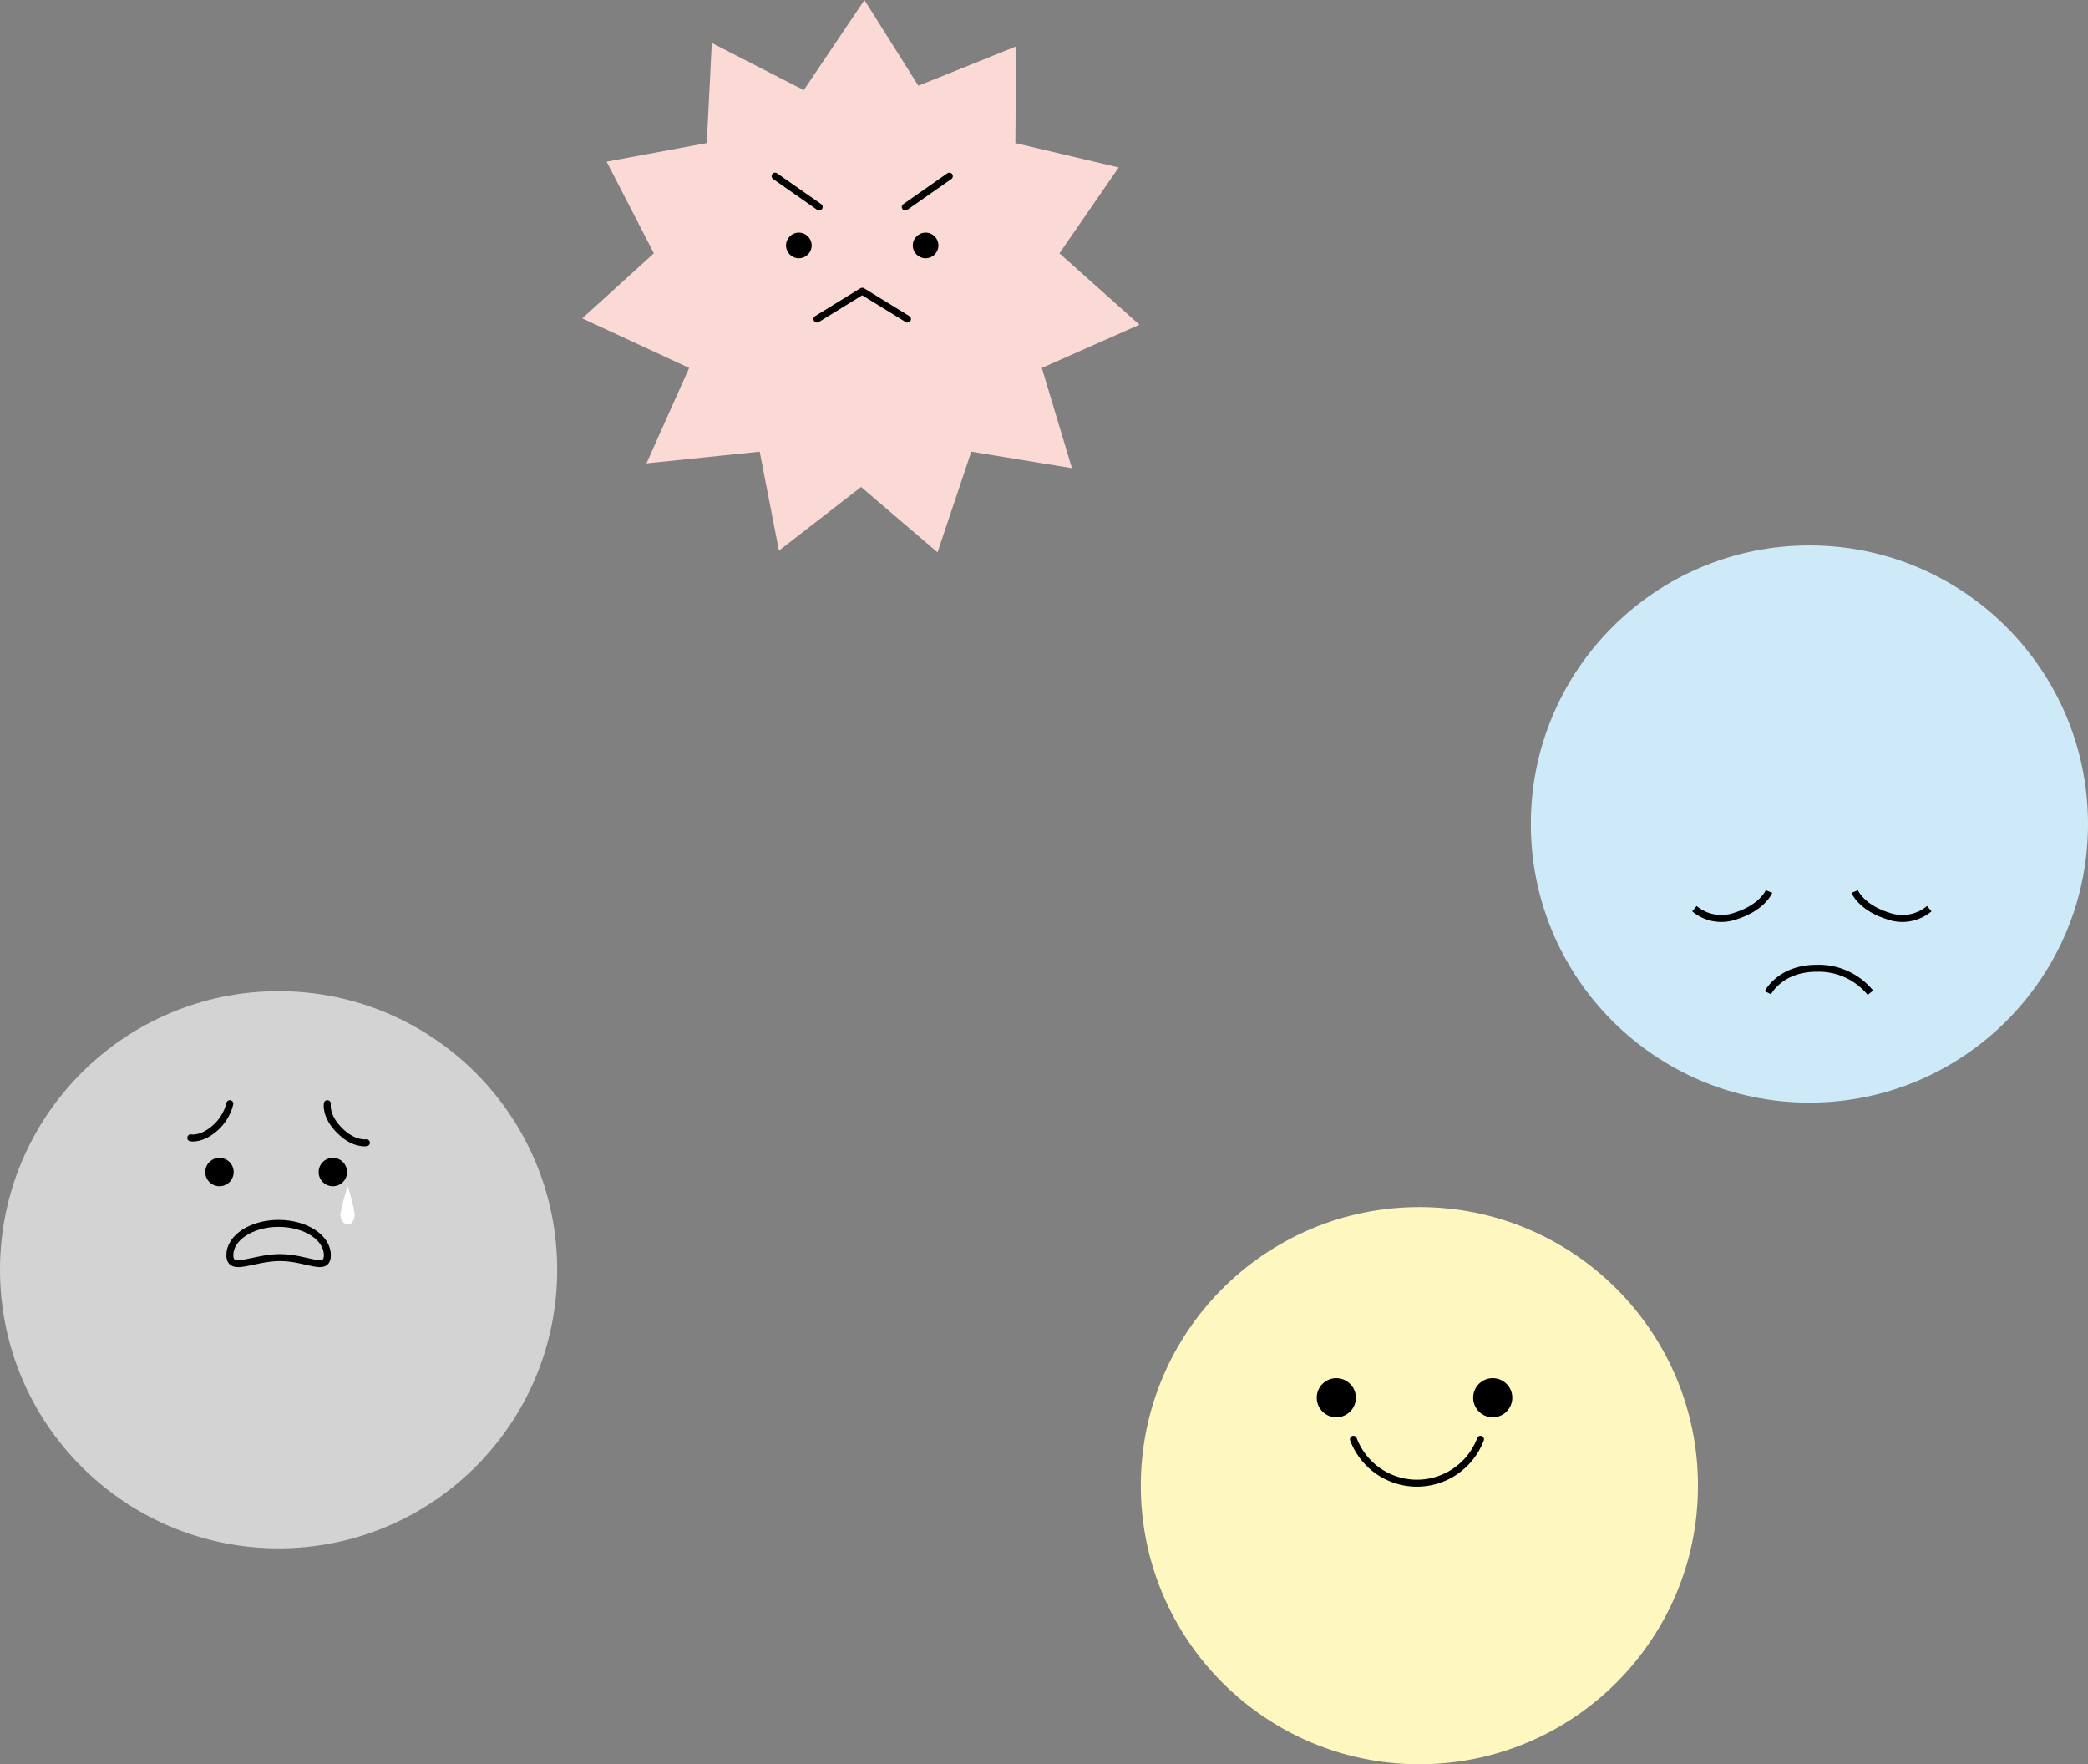 <svg xmlns="http://www.w3.org/2000/svg" viewBox="0 0 299.8 253.31"><rect x="0" y="0" width="299.8" height="253.31" fill="#808080" stroke="none"/><defs><style>.cls-1{fill:#fef7bf;}.cls-2,.cls-4{fill:none;stroke:#000;}.cls-2{stroke-linecap:round;stroke-linejoin:round;}.cls-3{fill:#d3d3d3;}.cls-4{stroke-miterlimit:10;}.cls-5{fill:#fff;}.cls-6{fill:#fbd9d4;}.cls-7{fill:#ceeaf9;}</style></defs><g id="Layer_2" data-name="Layer 2"><g id="Layer_1-2" data-name="Layer 1"><circle class="cls-1" cx="203.8" cy="213.31" r="40"/><circle cx="191.87" cy="200.68" r="2.81"/><circle cx="214.33" cy="200.68" r="2.81"/><path class="cls-2" d="M194.33,206.65a9.75,9.75,0,0,0,18.24,0"/><circle class="cls-3" cx="40" cy="182.31" r="40"/><path class="cls-2" d="M33,158.46a6.85,6.85,0,0,1-1.75,3.15c-2.11,2.11-3.86,1.76-3.86,1.76"/><path class="cls-2" d="M47,158.46s-.35,1.75,1.75,3.85,3.86,1.76,3.86,1.76"/><circle cx="31.51" cy="168.28" r="2.04"/><circle cx="47.79" cy="168.28" r="2.04"/><path class="cls-4" d="M47,180.21c0,2.52-2.92.35-6.79.35S33,182.73,33,180.21s3.14-4.56,7-4.56S47,177.69,47,180.21Z"/><path class="cls-5" d="M50.93,174.33c0,.83-.47,1.5-1,1.5s-1.06-.67-1.06-1.5a26.28,26.28,0,0,1,1.06-4A26.48,26.48,0,0,1,50.93,174.33Z"/><polygon class="cls-6" points="134.61 79.31 123.64 69.92 111.84 79.06 109.08 64.85 92.82 66.53 98.95 52.83 83.6 45.71 93.88 36.37 87.1 23.21 101.48 20.54 102.2 6.17 115.41 12.94 124.12 0 131.86 12.31 145.9 6.66 145.79 20.54 160.62 24.04 152.12 36.37 163.6 46.62 149.59 52.83 153.91 67.22 139.46 64.85 134.61 79.31"/><line class="cls-2" x1="111.29" y1="25.29" x2="117.62" y2="29.72"/><circle cx="114.7" cy="35.24" r="1.84"/><line class="cls-2" x1="136.31" y1="25.29" x2="129.98" y2="29.72"/><circle cx="132.9" cy="35.24" r="1.84"/><polyline class="cls-2" points="130.3 45.81 123.8 41.81 117.3 45.81"/><circle class="cls-7" cx="259.8" cy="118.31" r="40"/><path class="cls-4" d="M266.3,128s.92,2.3,4.83,3.52a6,6,0,0,0,5.88-1.06"/><path class="cls-4" d="M254,128s-.92,2.3-4.83,3.52a6,6,0,0,1-5.88-1.06"/><path class="cls-4" d="M253.84,142.53s1.75-3.51,7-3.51a9.59,9.59,0,0,1,7.72,3.51"/></g></g></svg>